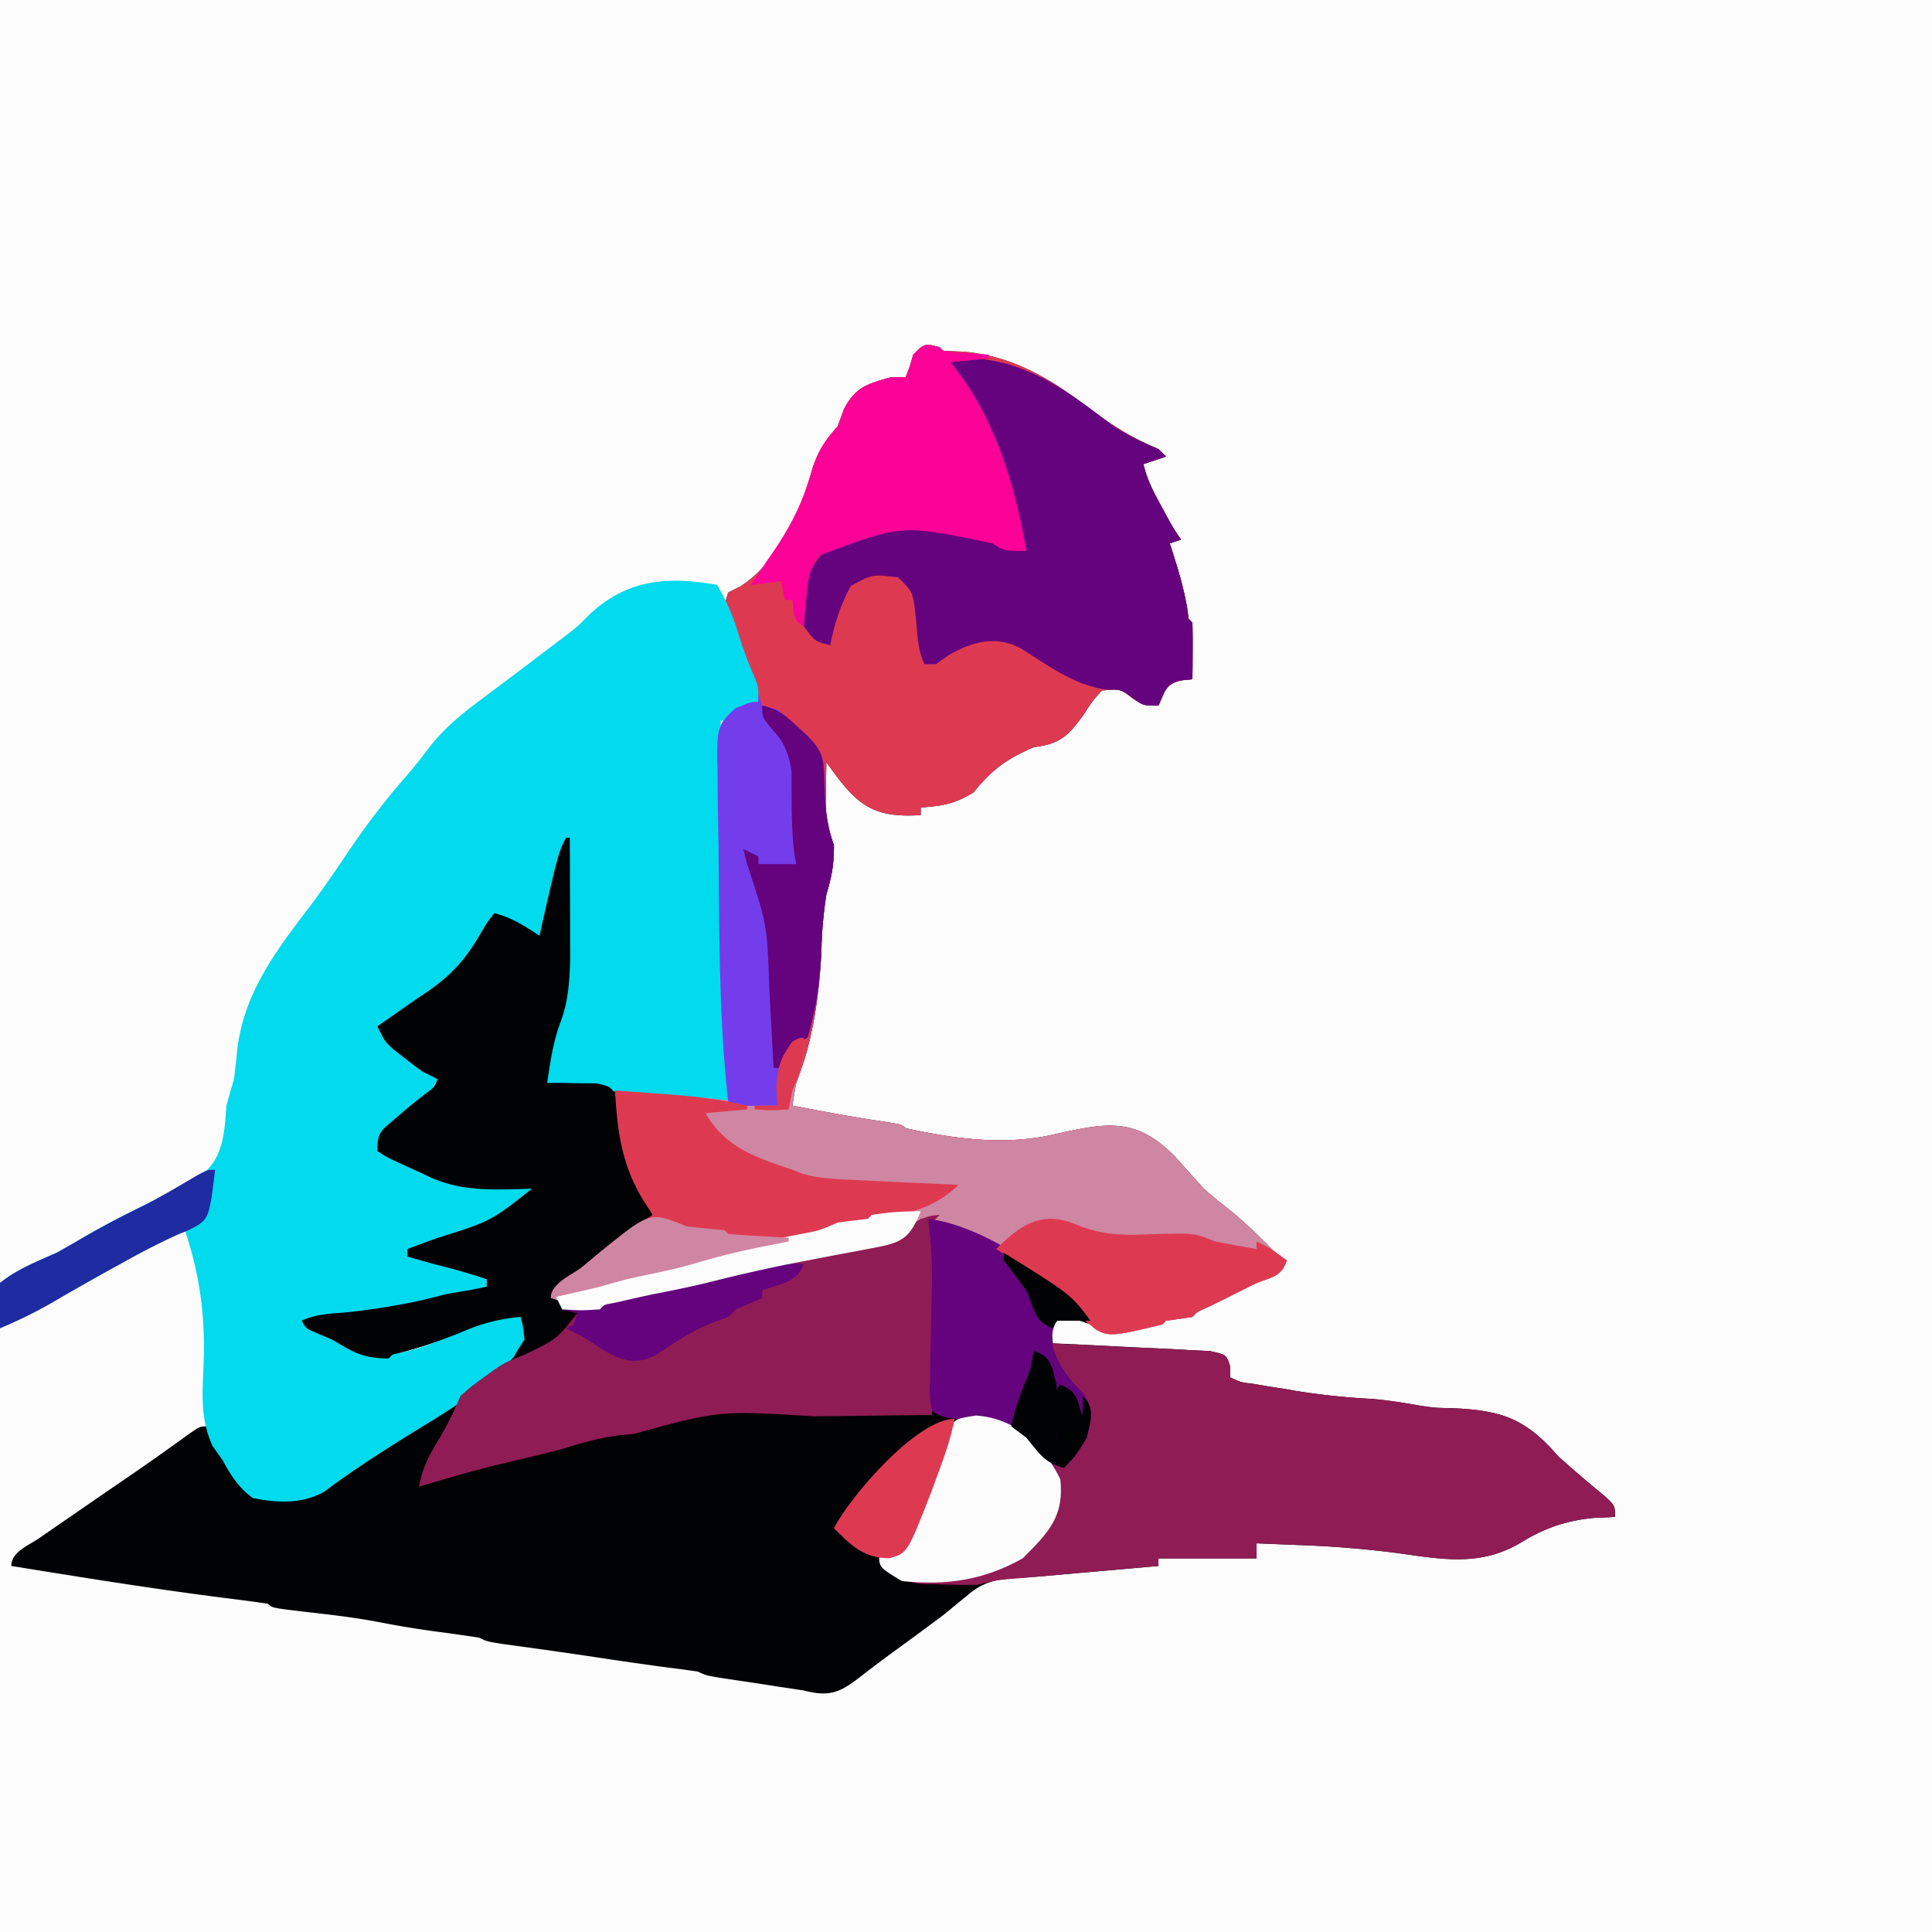 <svg xmlns="http://www.w3.org/2000/svg" width="1024" height="1024" viewBox="0 0 512 512"><path fill="#fcfcfc" d="M0 0h512v512H0V0Z"/><path fill="#010203" d="m249 92 1 1 5.13.19c12.18.94 22.33 6.53 31.87 13.81 6.47 4.92 12.42 8.87 20 12l2 2-6 2c1 4.03 2.45 6.93 4.44 10.56l1.87 3.44c1.67 3.05 1.67 3.05 3.69 6l-3 1 .84 2.6c1.84 5.8 3.47 11.32 4.16 17.4l1 1c.07 2.52.08 5.04.06 7.56l-.02 4.2L316 180l-2.9.3c-4.29.96-4.32 2.9-6.1 6.7-4 0-4 0-6.94-2-3.15-2.46-3.15-2.46-8.06-2-2.53 2.81-2.53 2.81-4.81 6.38-4.1 5.6-6.12 7.74-13.19 8.62-7.12 3.04-11.2 5.98-16 12-5.16 3.1-8.13 3.56-14 4v2c-13.27.9-17.34-3.17-25-14-.05 2.54-.1 5.08-.13 7.63l-.07 4.28c.19 3.86.95 6.5 2.2 10.09 0 5.21-.56 8.16-2 13a110.25 110.25 0 0 0-1.31 15.19c-.6 11.79-2.29 23.8-6.69 34.81-.38 2-.72 4-1 6 7.8 1.5 15.58 2.97 23.44 4.13C239 298 239 298 240 299c13.38 2.88 26.5 4.69 39.94 1.5 13.37-2.96 21.09-4.48 31.37 5.94L319 315c1.93 1.7 3.9 3.35 5.94 4.94 5.1 4 9.52 8.44 14.06 13.06l2 1c-1.45 4.35-3.82 4.34-8 6a715.31 715.31 0 0 0-8 4l-4.44 2.19c-3.3 1.45-3.3 1.45-4.56 2.81l-7 1-1 1c-2.8.45-5.62.84-8.44 1.19l-4.68.6C291 353 291 353 289 351c-3.95-1.4-3.95-1.4-8-2-2.37 2.95-2.37 2.95-2 7l4.2.18c5.14.23 10.27.5 15.4.77 2.22.12 4.45.22 6.67.32 3.2.13 6.38.3 9.57.49l5.82.28c4.34.96 4.34.96 5.3 3.96l.04 3c2.77 1.33 2.77 1.33 6.25 1.75l3.86.66c1.28.2 2.57.4 3.89.59l3.33.59a191.08 191.08 0 0 0 20.23 2.13c4.28.35 8.46 1.03 12.69 1.78 3.96.59 3.96.59 8.81.69 13.2.6 19.34 2.86 27.94 12.81 3.95 3.5 7.9 6.93 12 10.25 3 2.75 3 2.75 3 5.75l-5.38.25c-7.1.6-13.1 2.6-19.23 6.35-10.94 6.68-21.09 4.64-33.37 2.94a279.36 279.36 0 0 0-26.14-2.1l-3.2-.13A4595 4595 0 0 0 333 409v4h-26v2l-2.95.26-13.36 1.18-4.64.4-8.98.81c-2.47.21-4.95.4-7.44.54-5.48.33-8.93.9-13.13 4.5l-3 2.44c-1.15.95-2.3 1.9-3.5 2.87-4.02 3.01-8.07 5.99-12.13 8.95a351.16 351.16 0 0 0-10.03 7.54c-5.45 4.2-8.16 5.2-14.84 3.51-2.06-.33-4.12-.64-6.19-.94l-3.34-.52c-2.37-.37-4.75-.73-7.13-1.08-9.12-1.35-9.12-1.35-11.34-2.46a209.7 209.7 0 0 0-6.38-.88c-7.78-1-15.54-2.15-23.3-3.33-7.4-1.1-14.82-2.12-22.23-3.14C129 435 129 435 127 434c-3.33-.51-6.66-.99-10-1.44a241.7 241.7 0 0 1-15.9-2.56c-6.95-1.36-13.94-2.13-20.97-2.94-8.03-.96-8.03-.96-9.13-2.06-3.43-.5-6.87-.95-10.31-1.38C41.39 421.2 22.19 418.1 3 415c0-3.77 4.67-5.48 7.5-7.44l4.7-3.26L20 401l4.34-3 8.06-5.53a677.47 677.47 0 0 0 17.6-12.4c3-2.07 3-2.07 5-2.07 2.95 4.83 5.8 9.6 8.38 14.63 6.13 5.7 11.7 5.5 19.62 3.37 7.54-3.87 14.33-8.94 21.13-13.95 3.68-2.63 7.48-5.01 11.3-7.4a187.1 187.1 0 0 0 10.94-7.71l4.03-2.98c6.53-4.99 6.53-4.99 8.41-12.33L138 349a46.97 46.97 0 0 0-15.31 3.88A134.09 134.09 0 0 1 104 359l-1 1c-6.82 0-9.23-1.6-15-5l-4-1.69C81 352 81 352 80 350c4-2 8.95-1.87 13.38-2.38 8.43-1 16.42-2.35 24.62-4.62 2.08-.37 4.16-.73 6.25-1.06L129 341v-2a185.12 185.12 0 0 0-13.11-3.79c-2.65-.68-5.27-1.44-7.89-2.21v-2c2.66-1 5.32-2 8-2.94 14.1-4.43 14.1-4.43 25-13.06l-3.8.14c-9.38.2-16.71.28-25.2-4.14l-3.26-1.46c-6.39-2.92-6.39-2.92-8.74-4.54 0-5.03.99-5.35 4.69-8.5l2.63-2.28c1.8-1.49 3.61-2.95 5.45-4.38 2.3-1.65 2.3-1.65 3.23-3.84l-4-2a141.3 141.3 0 0 1-5.13-3.88l-2.63-2.05C102 276 102 276 100 272l4.31-3 2.76-1.95a291.6 291.6 0 0 1 5.83-3.98c6.3-4.3 10.17-8.37 14.1-15.07 2.13-3.63 2.13-3.63 4-6 4.7 1.18 7.96 3.37 12 6l.75-3.56c1.03-4.48 2.1-8.93 3.25-13.38l1-3.9c1-3.16 1-3.16 3-5.16.03 5.81.05 11.62.06 17.44l.03 4.97v4.84l.02 4.42c-.15 5.98-.43 11.52-2.55 17.14-2 5.37-2.72 10.53-3.56 16.19l2.63.08c15.23.66 30.28 2.86 45.37 4.92l-.18-2.49a1075.6 1075.6 0 0 1-2.4-64.78c-.03-2.86-.08-5.73-.14-8.59-.08-4.07-.11-8.14-.13-12.2l-.1-3.74c.02-6.08.1-8.49 4.88-12.5C199 186 199 186 201 186a230.8 230.8 0 0 0-7.75-22.31C192 160 192 160 193 157l3.06-1.5c10.18-6.46 15.73-19.02 18.94-30.25 1.5-5.2 3.33-8.22 7-12.25l1.69-4.63c3.08-5.83 6.1-6.58 12.31-8.37h4c1.12-2.85 1.12-2.85 2-6 3-3 3-3 7-2Z"/><path fill="#dd3a52" d="m249 92 1 1 5.13.19c12.18.94 22.33 6.53 31.87 13.81 6.47 4.92 12.42 8.87 20 12l2 2-6 2c1 4.03 2.45 6.93 4.44 10.56l1.87 3.44c1.67 3.05 1.67 3.05 3.69 6l-3 1 .84 2.6c1.84 5.8 3.47 11.32 4.16 17.4l1 1c.07 2.52.08 5.04.06 7.56l-.02 4.2L316 180l-2.9.3c-4.29.96-4.32 2.9-6.1 6.7-4 0-4 0-6.94-2-3.15-2.46-3.15-2.46-8.06-2-2.53 2.81-2.53 2.81-4.81 6.38-4.1 5.6-6.12 7.74-13.19 8.62-7.12 3.04-11.2 5.98-16 12-5.16 3.1-8.13 3.56-14 4v2c-13.27.9-17.34-3.17-25-14-.05 2.54-.1 5.08-.13 7.63l-.07 4.28c.19 3.86.95 6.5 2.2 10.09 0 5.21-.56 8.16-2 13a110.25 110.25 0 0 0-1.31 15.19c-.6 11.79-2.29 23.8-6.69 34.81-.38 2-.72 4-1 6 7.8 1.5 15.58 2.97 23.44 4.13C239 298 239 298 240 299c13.38 2.88 26.5 4.69 39.94 1.5 13.37-2.96 21.09-4.48 31.37 5.94L319 315c1.93 1.7 3.9 3.35 5.94 4.94 5.1 4 9.52 8.44 14.06 13.06l2 1c-1.45 4.35-3.82 4.34-8 6a715.31 715.31 0 0 0-8 4l-4.44 2.19c-3.3 1.45-3.3 1.45-4.56 2.81l-7 1-1 1c-15.2 3.66-15.2 3.66-20.88-1.56l-1.73-2.53C277.23 336.98 257.02 323 244 323l-2.35 2.88c-3.27 3.85-5.14 4.2-10.06 5.06l-4.41.82-4.68.8-9.53 1.77-4.66.85c-7.06 1.34-14 3.04-20.97 4.78-4.76 1.14-9.54 2.1-14.34 3.04-2.36.5-4.71 1.03-7.06 1.56l-3.35.76c-2.5.42-2.5.42-3.59 1.68-9.51.49-9.51.49-13-3 0-3.8 5.21-5.96 8-8 1.84-1.51 3.67-3.03 5.5-4.56 4.3-3.55 8.68-6.62 13.5-9.44l-2.81-4.38c-5.48-9.2-6.63-18.1-7.19-28.62a7357.4 7357.4 0 0 1 15.67 1.2c4.86.38 9.55.84 14.33 1.8l-.18-2.49a1075.6 1075.6 0 0 1-2.4-64.78c-.03-2.86-.08-5.73-.14-8.59-.08-4.07-.11-8.14-.13-12.2l-.1-3.74c.02-6.08.1-8.49 4.88-12.5C199 186 199 186 201 186a230.8 230.8 0 0 0-7.75-22.31C192 160 192 160 193 157l3.06-1.5c10.18-6.46 15.73-19.02 18.94-30.25 1.5-5.2 3.33-8.22 7-12.25l1.69-4.63c3.08-5.83 6.1-6.58 12.31-8.37h4c1.12-2.85 1.12-2.85 2-6 3-3 3-3 7-2Z"/><path fill="#02daed" d="M190 155a52.85 52.85 0 0 1 5.5 12.38c1.24 3.89 2.5 7.61 4.16 11.35C201 182 201 182 201 186c-7.05 5-7.05 5-10 5a24956.66 24956.66 0 0 0 .5 34.57c.2 14.85.46 29.66 1.3 44.48.24 4.74.3 9.46.26 14.2l-.02 4.52L193 292a697.16 697.16 0 0 1-48-5c.42-7.43 1.26-13.05 4-20 1.42-8.8 1.11-17.68 1.06-26.56l-.01-4.8L150 224l-.81 3.09-1.08 4.07-1.06 4.03A192.4 192.4 0 0 1 143 248c-5-2-5-2-9-5-3.23-.42-3.23-.42-4.66 2.53l-1.84 3.4c-6.41 10.8-15.98 16.65-26.5 23.07 2.82 5.64 7.33 8 12.42 11.56L116 286c-2.36 4.73-5.06 6.78-9.13 10.13-4.77 3.17-4.77 3.17-6.87 7.87 2.12 1.23 4.3 2.36 6.5 3.44l3.66 1.8c7.52 3.44 13.5 5.16 21.84 5.45l5.13.2 3.87.11c-2.67 8-17.56 11.52-25 14l-3.56 1.25C110 331 110 331 108 331v2c2.67.5 5.34 1 8.03 1.43 4.57.88 8.81 2.49 12.97 4.57v2c-3.66 1.1-7.3 2.08-11 3l-5.19 1.5c-10.05 2.53-20.53 3.33-30.81 4.5v2a253.4 253.4 0 0 0 9 4l3.19 1.75c11 4.89 28.36-5.57 38.81-9.75h5c2 4 2 4 1 8-7.94 11.11-20.75 18.1-32.18 25.21-7.04 4.46-14.14 9-20.78 14.04-5.92 3.4-12.48 3.06-19.04 1.75-3.78-2.75-5.78-5.94-8-10l-2.7-3.84c-3.2-7.2-2.69-13.45-2.36-21.22.51-12.82-.88-23.75-4.94-35.94a368.79 368.79 0 0 0-23.38 12.44C17.23 343.24 8.75 347.83 0 352c-1.3-7.62-1.3-7.62 0-12 4.52-3.64 9.72-5.66 15-8 2.41-1.34 4.81-2.72 7.19-4.13 4.17-2.4 8.36-4.69 12.68-6.8l2.9-1.48c2.44-1.2 4.93-2.32 7.43-3.4 10-4.74 13.57-8.1 14.51-19.32L60 293c.66-2.34 1.32-4.67 2-7 .33-2.62.62-5.25.88-7.88 1.84-15.4 10.68-26.69 19.84-38.7 3.42-4.61 6.64-9.33 9.84-14.1 4.64-6.86 9.5-13.25 14.96-19.46 2.3-2.65 4.42-5.37 6.54-8.17 4.05-5.1 8.73-8.84 13.94-12.69a2863430521.94 2863430521.94 0 0 0 8.87-6.66c3.19-2.38 6.35-4.8 9.5-7.22 1.1-.81 2.2-1.63 3.32-2.48 3.38-2.6 3.38-2.6 6.44-5.72 9.97-9.35 20.68-10.3 33.87-7.92Z"/><path fill="#8f1c55" d="M278 356c6.68.28 13.35.6 20.03.95 2.27.12 4.54.22 6.81.32 3.27.13 6.52.3 9.78.49l5.95.28c4.43.96 4.43.96 5.41 3.96l.02 3c2.77 1.33 2.77 1.33 6.25 1.75l3.86.66c1.28.2 2.57.4 3.89.59l3.33.59a191.08 191.08 0 0 0 20.23 2.13c4.28.35 8.46 1.03 12.69 1.78 3.96.59 3.96.59 8.81.69 13.2.6 19.34 2.86 27.94 12.81 3.95 3.5 7.9 6.93 12 10.25 3 2.75 3 2.75 3 5.75l-5.38.25c-7.1.6-13.1 2.6-19.23 6.35-10.94 6.68-21.09 4.64-33.37 2.94a279.36 279.36 0 0 0-26.14-2.1l-3.2-.13A4595 4595 0 0 0 333 409v4h-26v2l-2.95.26-13.36 1.18-4.64.4-8.97.8-7.53.65c-5.36.42-5.36.42-10.55 1.71-3.27.04-6.54-.02-9.81-.13l-5.33-.13c-5.26-.8-7.3-1.87-10.86-5.74v-2l2.81-.06c4.61-1.36 4.5-3.53 6.19-7.94l1.94-4.78 2.06-5.16 2.06-5.15c1.98-4.81 1.98-4.81 3.34-9.48 1.6-3.43 1.6-3.43 7.22-4.3 7.98.54 13.17 4.17 18.2 10.3L279 388c5.87-1.47 6.52-4.7 9-10 0-6.3-.02-6.72-3.88-11-3.2-3.59-4.7-6.41-6.12-11Z"/><path fill="#cf86a2" d="M213 275c.2 4.89-.13 7.31-2 12-.38 2-.72 4-1 6 7.8 1.5 15.58 2.97 23.44 4.13C239 298 239 298 240 299c13.38 2.88 26.5 4.69 39.94 1.5 13.37-2.96 21.09-4.48 31.37 5.94L319 315c1.93 1.7 3.9 3.35 5.94 4.94 5.1 4 9.52 8.44 14.06 13.06l2 1c-1.45 4.35-3.82 4.34-8 6a715.31 715.31 0 0 0-8 4l-4.44 2.19c-3.3 1.45-3.3 1.45-4.56 2.81l-7 1-1 1c-15.2 3.66-15.2 3.66-20.88-1.56l-1.73-2.53C277.23 336.98 257.02 323 244 323l-2.35 2.88c-3.27 3.85-5.14 4.2-10.06 5.06l-4.41.82-4.68.8-9.53 1.77-4.66.85c-7.06 1.34-14 3.04-20.97 4.78-4.76 1.14-9.54 2.1-14.34 3.04-2.36.5-4.71 1.03-7.06 1.56l-3.35.76c-2.5.42-2.5.42-3.59 1.68-9.51.49-9.51.49-13-3 0-3.8 5.21-5.96 8-8 1.84-1.51 3.67-3.03 5.5-4.56 4.3-3.55 8.68-6.62 13.5-9.44l-2.81-4.38c-5.48-9.2-6.63-18.1-7.19-28.62a987.6 987.6 0 0 1 43 4l-.25-4.56c.26-5.56 1.04-8 4.25-12.44 2-1 2-1 3-1Z"/><path fill="#010203" d="M150 222h1c.03 5.81.05 11.62.06 17.44l.03 4.97v4.84l.02 4.42c-.15 5.98-.43 11.52-2.55 17.14-2 5.37-2.72 10.53-3.56 16.19l3.65-.03 4.72.1 4.72.03c3.91.9 3.91.9 5.37 4.04L164 295l.64 3.36.61 3.39c1.44 6.98 4.17 12.12 7.75 18.25 0 4.98-3.97 5.55-7.84 7.9-4.33 2.88-7.94 6.34-11.65 9.96C151 340 151 340 146 342v2l3 1v3h4c-1.2 4.8-2.1 5.1-6.19 7.56l-3 1.82A108.8 108.8 0 0 1 135 362c2-4 2-4 4-7-.32-3.14-.32-3.14-1-6a46.97 46.97 0 0 0-15.31 3.88A134.09 134.09 0 0 1 104 359l-1 1c-6.82 0-9.23-1.6-15-5l-4-1.69C81 352 81 352 80 350c4-2 8.95-1.87 13.38-2.38 8.43-1 16.42-2.35 24.62-4.62 2.08-.37 4.16-.73 6.25-1.06L129 341v-2a185.12 185.12 0 0 0-13.11-3.79c-2.65-.68-5.27-1.44-7.89-2.21v-2c2.66-1 5.32-2 8-2.94 14.1-4.43 14.1-4.43 25-13.06l-3.8.14c-9.38.2-16.71.28-25.2-4.14l-3.26-1.46c-6.39-2.92-6.39-2.92-8.74-4.54 0-5.03.99-5.35 4.69-8.5l2.63-2.28c1.8-1.49 3.61-2.95 5.45-4.38 2.3-1.65 2.3-1.65 3.23-3.84l-4-2a141.3 141.3 0 0 1-5.13-3.88l-2.63-2.05C102 276 102 276 100 272l4.31-3 2.76-1.95a291.6 291.6 0 0 1 5.83-3.98c6.3-4.3 10.17-8.37 14.1-15.07 2.13-3.63 2.13-3.63 4-6 4.7 1.18 7.96 3.37 12 6l.75-3.56c4.23-18.4 4.23-18.4 6.25-22.44Z"/><path fill="#8f1c55" d="m249 322-2 2c.28 3.34.63 6.67 1 10 .1 4.05.14 8.08.13 12.13v3.07c0 8.62-.52 17.2-1.13 25.8l-4.9.04c-6.1.06-12.2.14-18.3.22l-7.86.09c-25.4-1.55-25.4-1.55-47.94 4.65l-3.94.38c-5.33.65-9.93 2.03-15.06 3.62-2.48.64-4.96 1.26-7.44 1.88-15.4 3.65-15.4 3.65-30.56 8.12 1-4.96 2.38-7.7 4.94-12a83.17 83.17 0 0 0 6.06-12c2.64-2.39 2.64-2.39 5.81-4.69l3.15-2.32C134 361 134 361 139 359c8.54-4.1 8.54-4.1 14-11l-4-1 4.56-.38A61.61 61.61 0 0 0 166 344c3.78-1.14 7.48-2.1 11.36-2.86 7.9-1.6 15.73-3.52 23.58-5.4a332.71 332.71 0 0 1 23.2-4.72c2.23-.38 4.46-.74 6.7-1.07 8.11-1.38 10.82-7.95 18.16-7.95Z"/><path fill="#65027d" d="M251 95c17.61-1.43 29.69 6.77 43.19 17.25 4.08 2.95 8.18 4.79 12.81 6.75l2 2-6 2c1 4.03 2.45 6.93 4.44 10.56l1.87 3.44c1.67 3.05 1.67 3.05 3.69 6l-3 1 .84 2.6c1.84 5.8 3.47 11.32 4.16 17.4l1 1c.07 2.52.08 5.04.06 7.56l-.02 4.2L316 180l-2.9.3c-4.29.96-4.32 2.9-6.1 6.7-4 0-4 0-6.69-1.94-3.23-2.37-3.23-2.37-7.31-2.31-8.54-1.28-15.37-6.47-22.59-11-6.63-3.4-12.69-1.73-18.91 1.81L248 176h-3c-2-4-1.89-8.9-2.4-13.3-.7-5.83-.7-5.83-4.6-9.7-6.82-.82-6.82-.82-12.5 2.25-2.86 5.24-4.3 9.9-5.5 15.75-4-1-4-1-7-5-.6-11.46.61-16.57 10-24 10.59-4.23 33.28-3.48 43 3 1.99.39 3.99.73 6 1-4.58-18.28-10.55-35.17-21-51Z"/><path fill="#733deb" d="m201 184 1 3 4 1c2.5 2 2.5 2 5.13 4.44l2.63 2.43c4.75 4.51 4.54 6.68 4.74 13.38.18 5.74.61 10.36 2.5 15.75 0 5.21-.56 8.16-2 13a117.52 117.52 0 0 0-1.38 15.63c-.41 7.83-1.32 14.86-3.62 22.37l-4 2c-3.39 5.02-3.6 10.06-4 16-11.88.13-11.88.13-13-1-2.53-22.18-2.34-44.95-2.57-67.26a895.7 895.7 0 0 0-.15-8.6c-.08-4.07-.11-8.14-.13-12.2l-.1-3.74c.02-6.08.1-8.49 4.88-12.5C199 186 199 186 201 186v-2Z"/><path fill="#fb0198" d="m249 92 1 1c2.02.23 4.04.41 6.06.56L262 94v1l-10 1 3.19 4.31c9.43 13.54 14.04 29.6 16.81 45.69-6 0-6 0-9-2-23.95-5.03-23.95-5.03-45.64 3.13-3.06 3.73-3.25 6.41-3.67 11.18l-.43 4.37L213 166c-3.08-1.54-2.59-3.77-3-7h-2l-1-5-8 1 1.63-2.44L203 149l3-4.38c4.07-6.26 6.9-12.08 8.94-19.25 1.53-5.24 3.36-8.3 7.06-12.37l1.69-4.63c3.08-5.83 6.1-6.58 12.31-8.37h4c1.12-2.85 1.12-2.85 2-6 3-3 3-3 7-2Z"/><path fill="#dd3a52" d="M163 289a3395.93 3395.93 0 0 1 15.23 1.11c6.72.52 13.2 1.33 19.77 2.89v1l-11 1c5.09 9.11 13.62 11.84 23 15l2.78 1.07c4.08 1.18 7.88 1.36 12.12 1.56l5.14.26 5.34.24 5.4.26L254 314c-6.3 6.3-14.25 8.03-23 9l-1 1-7.65 1.34c-4.88.96-9.63 2.29-14.42 3.6a832.09 832.09 0 0 1-37 8.91c-4.02.94-7.96 2-11.93 3.15-2.3.56-4.62 1.1-6.94 1.63l-3.46.78-2.6.59c0-3.8 5.21-5.96 8-8 1.84-1.51 3.67-3.03 5.5-4.56 4.3-3.55 8.68-6.62 13.5-9.44l-2.81-4.38c-5.48-9.2-6.63-18.1-7.19-28.62Z"/><path fill="#65027d" d="M246 323c15.07 1.95 34 15.01 43 27h-9c-2.29 4.58-1.1 7.83 1.19 12 2.63 3.98 2.63 3.98 5.69 6.94 3.09 4.45 2.45 6.9 1.12 12.06-2.81 4.63-2.81 4.63-6 8-4-1-4-1-6.81-4.31-6.7-7.74-12.47-8.08-22.19-8.69-3.34-.49-3.34-.49-6-2-.67-3.72-.67-3.72-.55-8.56l.07-5.3.17-5.58.2-10.8.1-5.13c.01-5.3-.34-10.38-.99-15.63Z"/><path fill="#fcfcfc" d="M258.63 375.13c10.55.73 17.74 7.62 22.37 16.87 1.06 9.98-3.22 14.22-10 21-10.38 5.8-20.2 7.21-32 6-6-3.62-6-3.62-6-7l2.81-.06c4.61-1.36 4.5-3.53 6.19-7.94l1.94-4.78 2.06-5.16 2.06-5.15c1.98-4.81 1.98-4.81 3.34-9.48 1.6-3.43 1.6-3.43 7.22-4.3Z"/><path fill="#dd3a52" d="M286.48 325.05c6.32 2.23 11.17 2.35 17.77 2.07 12.18-.4 12.18-.4 17.75 1.88 3.66.7 7.33 1.37 11 2v-2c4 2 4 2 8 5-1.45 4.35-3.82 4.34-8 6a715.31 715.31 0 0 0-8 4l-4.44 2.19c-3.3 1.45-3.3 1.45-4.56 2.81l-7 1-1 1c-15.2 3.66-15.2 3.66-20.88-1.56l-1.67-2.5c-3.51-4.22-7.92-7-12.45-10l-2.65-1.77A983.7 983.7 0 0 0 264 331c7.34-7.34 12.92-10.33 22.48-5.95Z"/><path fill="#65027d" d="M202 187c4.42 1.1 5.85 2.38 9.13 5.44l2.63 2.43c4.75 4.51 4.54 6.68 4.74 13.38.18 5.74.61 10.36 2.5 15.75 0 5.21-.56 8.16-2 13a117.52 117.52 0 0 0-1.38 15.63c-.41 7.83-1.32 14.86-3.62 22.37l-4 2a200.79 200.79 0 0 0-3 6h-2l-.15-2.9-.72-13.23-.24-4.55c-.58-17.23-.58-17.23-5.89-33.32l-1-4 4 2v2h10l-.49-2.79c-.87-7.16-.69-14.43-.74-21.64-.87-6.29-2.72-8.82-6.77-13.57l-1-4Z"/><path fill="#1e2ba1" d="M57 310c-1.58 13.23-1.58 13.23-7 16-1.49.6-1.49.6-3 1.23a190.8 190.8 0 0 0-14.69 7.52l-2.96 1.62c-5.1 2.8-10.16 5.66-15.16 8.63A120.44 120.44 0 0 1 0 352c-1.3-7.62-1.3-7.62 0-12 4.52-3.64 9.72-5.66 15-8 2.41-1.34 4.81-2.72 7.19-4.13a255.22 255.22 0 0 1 15.7-8.28c4.87-2.5 9.57-5.28 14.27-8.05C55 310 55 310 57 310Z"/><path fill="#65027d" d="M213 335c-1.65 4.94-6.4 5.16-11 7v2a294.25 294.25 0 0 1-7 3l-2 2-3.65 1.33c-5.78 2.22-10.6 5.52-15.76 8.9-7.83 3.86-12.7-1.1-19.59-5.23l-4-2 2-1 1-3-4-1 4.56-.38A61.61 61.61 0 0 0 166 344c3.85-1.16 7.62-2.12 11.57-2.9 7.17-1.45 14.22-3.28 21.3-5.08A57.5 57.5 0 0 1 213 335Z"/><path fill="#fcfcfc" d="M244 321c-2.85 7.14-4.97 8.3-12.21 9.65l-4.43.85-4.74.88c-3.19.6-6.38 1.22-9.58 1.84l-4.7.91a460.34 460.34 0 0 0-21 4.83c-4.76 1.14-9.54 2.1-14.34 3.04-2.36.5-4.71 1.03-7.06 1.56l-3.35.76c-2.5.42-2.5.42-3.59 1.68-4.94.31-4.94.31-10 0l-2-4c7.36-1.86 14.73-3.64 22.13-5.38a444.5 444.5 0 0 0 20-5.18 292.47 292.47 0 0 1 23.86-5.55c4.25-.83 4.25-.83 9.01-2.89 2.66-.35 5.33-.69 8-1l1-1c4.46-.79 8.43-1 13-1Z"/><path fill="#dd3a52" d="M253 376c-1 5.03-2.53 9.44-4.31 14.25-.9 2.42-.9 2.42-1.8 4.9-6.38 16.4-6.38 16.4-11.08 17.79-6.74.1-10.2-3.33-14.81-7.94 4.03-8.07 21.9-29 32-29Z"/><path fill="#cf86a2" d="M182 325c3.33.38 6.66.72 10 1l1 1c2.68.24 5.37.41 8.06.56l4.48.26 3.46.18v1c-2.2.48-4.41.9-6.63 1.31a195.96 195.96 0 0 0-18.88 4.71c-4.77 1.34-9.6 2.33-14.45 3.33-3.4.73-6.7 1.68-10.04 2.65-4.33 1.03-8.66 2.02-13 3 0-3.8 5.21-5.96 8-8 1.84-1.51 3.67-3.03 5.5-4.56 12.79-10.38 12.79-10.38 22.5-6.44Z"/><path fill="#010203" d="M274 358c4.76 1.59 4.71 4.28 6 9 .24 4.68.18 9.32 0 14 3.02-.64 3.02-.64 6-2 .99-4.56.99-4.56 1-9 3.4 3.4 1.91 6.54 1 11-2.81 4.63-2.81 4.63-6 8-5.25-1.31-6.6-3.9-10-8l-4-3c1.07-5.36 2.97-9.94 5-15l1-5Z"/><path fill="#010203" d="M266 332c17.76 11.02 17.76 11.02 23 18h-9l-1 2c-4.72-1.57-5.04-5.57-7-10a396.05 396.05 0 0 0-6-8v-2Z"/><path fill="#65027d" d="M202 187c4.4 1.1 5.85 2.35 9.13 5.38l2.63 2.4c4.05 4.02 4.46 5.75 3.24 11.22-4.99-2.5-6.76-5.5-10-10l-2.88-3.31C202 190 202 190 202 187Z"/><path fill="#dd3a52" d="M213 275c.34 5.54-.69 9-3 14l-1 5c-4.56.31-4.56.31-9 0v-1h6l-.25-4.56c.26-5.56 1.04-8 4.25-12.44 2-1 2-1 3-1Z"/><path fill="#010203" d="M281 367c4.62 1.54 4.67 4.55 6 9-1 4-1 4-2 5h-5l-.06-6.44-.04-3.62c.1-2.94.1-2.94 1.1-3.94Z"/></svg>